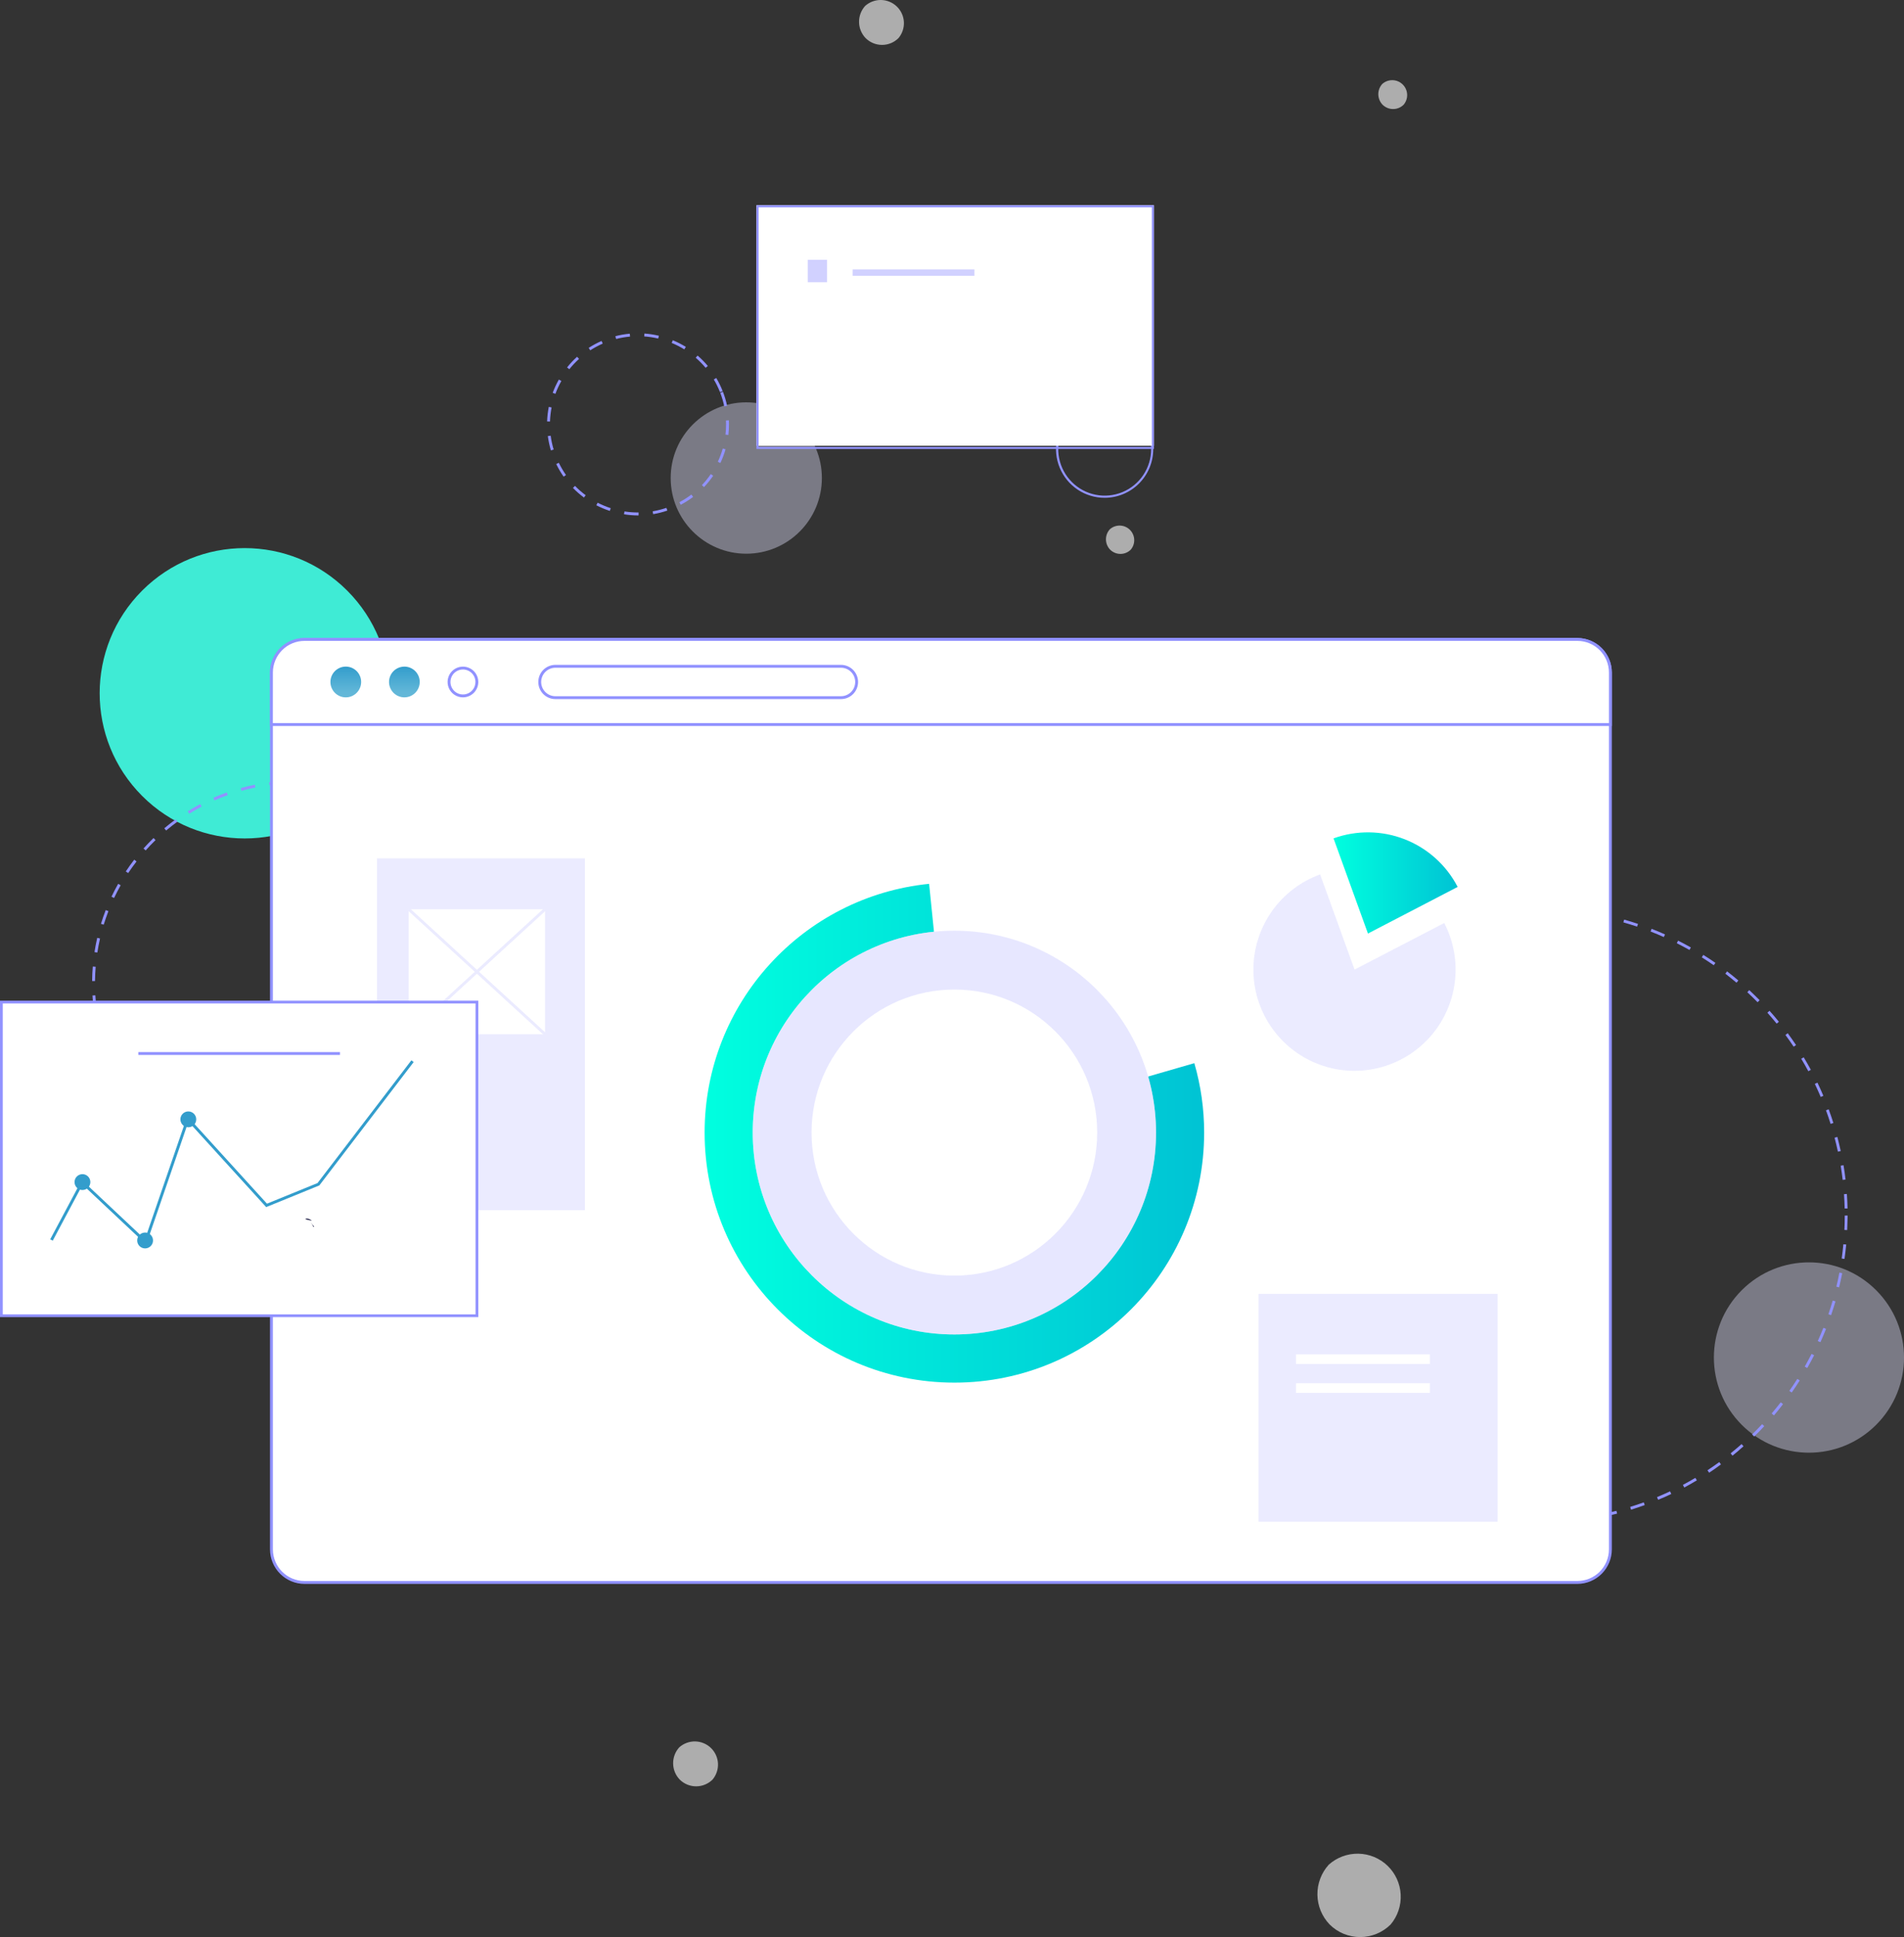 <svg width="594" height="604" viewBox="0 0 594 604" fill="none" xmlns="http://www.w3.org/2000/svg">
<rect x="0" y="0" width="594" height="604" fill="#333333" stroke="none"/>
<path opacity="0.6" d="M431.226 26.186C432.105 25.402 433.248 24.978 434.427 25.001C435.605 25.023 436.731 25.49 437.579 26.308C438.426 27.125 438.932 28.232 438.994 29.406C439.056 30.58 438.669 31.734 437.913 32.636C437.48 33.068 436.965 33.411 436.399 33.645C435.833 33.88 435.226 34 434.614 34C434.001 34 433.394 33.88 432.828 33.645C432.262 33.411 431.747 33.068 431.314 32.636C430.486 31.77 430.017 30.625 430 29.428C429.984 28.232 430.422 27.074 431.226 26.186Z" fill="white"/>
<path opacity="0.6" d="M269.908 1.845C271.274 0.625 273.052 -0.034 274.886 0.001C276.719 0.036 278.471 0.763 279.789 2.034C281.107 3.306 281.894 5.028 281.99 6.854C282.086 8.681 281.485 10.475 280.309 11.878C279.635 12.551 278.835 13.084 277.955 13.448C277.074 13.813 276.13 14 275.177 14C274.223 14 273.279 13.813 272.399 13.448C271.518 13.084 270.718 12.551 270.045 11.878C268.756 10.532 268.026 8.749 268.001 6.889C267.975 5.028 268.657 3.226 269.908 1.845Z" fill="white"/>
<path opacity="0.6" d="M414.543 581.427C417.08 579.161 420.383 577.937 423.788 578.002C427.192 578.068 430.446 579.416 432.894 581.778C435.342 584.139 436.802 587.337 436.981 590.729C437.16 594.121 436.044 597.454 433.859 600.059C432.608 601.308 431.122 602.3 429.487 602.976C427.852 603.652 426.098 604 424.328 604C422.558 604 420.805 603.652 419.169 602.976C417.534 602.3 416.048 601.308 414.797 600.059C412.404 597.559 411.048 594.249 411.001 590.793C410.954 587.337 412.219 583.991 414.543 581.427Z" fill="white"/>
<path opacity="0.6" d="M211.908 544.845C213.274 543.625 215.052 542.966 216.886 543.001C218.719 543.036 220.471 543.763 221.789 545.034C223.107 546.306 223.894 548.028 223.99 549.854C224.086 551.681 223.485 553.475 222.309 554.878C221.635 555.551 220.835 556.084 219.955 556.448C219.074 556.813 218.13 557 217.177 557C216.223 557 215.279 556.813 214.399 556.448C213.518 556.084 212.718 555.551 212.045 554.878C210.756 553.532 210.026 551.749 210.001 549.889C209.975 548.028 210.657 546.226 211.908 544.845Z" fill="white"/>
<path opacity="0.6" d="M346.232 165.044C347.093 164.274 348.213 163.858 349.369 163.88C350.524 163.902 351.628 164.361 352.458 165.163C353.289 165.965 353.784 167.052 353.845 168.205C353.906 169.357 353.527 170.49 352.786 171.375C352.361 171.799 351.857 172.136 351.302 172.366C350.748 172.596 350.153 172.714 349.552 172.714C348.951 172.714 348.357 172.596 347.802 172.366C347.247 172.136 346.743 171.799 346.318 171.375C345.506 170.525 345.046 169.401 345.03 168.226C345.014 167.052 345.444 165.915 346.232 165.044Z" fill="white"/>
<g clip-path="url(#clip0)">
<path opacity="0.4" d="M585.318 444.275C596.9 432.686 596.9 413.898 585.318 402.309C573.736 390.72 554.957 390.72 543.375 402.309C531.793 413.898 531.793 432.686 543.375 444.275C554.957 455.864 573.736 455.864 585.318 444.275Z" fill="#E5E5FF"/>
<path opacity="0.9" d="M108.323 248.181C125.991 230.503 125.991 201.841 108.323 184.163C90.656 166.485 62.01 166.485 44.343 184.163C26.675 201.841 26.675 230.503 44.343 248.181C62.01 265.859 90.656 265.859 108.323 248.181Z" fill="#41FFE7"/>
<path opacity="0.4" d="M232.821 172.651C245.847 172.651 256.407 162.085 256.407 149.052C256.407 136.018 245.847 125.452 232.821 125.452C219.795 125.452 209.235 136.018 209.235 149.052C209.235 162.085 219.795 172.651 232.821 172.651Z" fill="#E5E5FF"/>
<path d="M199.058 160.716C197.591 160.712 196.127 160.591 194.68 160.357L194.82 159.468C196.222 159.69 197.639 159.8 199.058 159.799H199.223V160.698L199.058 160.716ZM203.771 160.321L203.624 159.432C205.076 159.189 206.507 158.828 207.901 158.353L208.193 159.206C206.75 159.693 205.272 160.065 203.771 160.321ZM190.247 159.31C188.799 158.835 187.392 158.246 186.038 157.548L186.451 156.749C187.762 157.426 189.125 157.996 190.528 158.454L190.247 159.31ZM212.377 157.389L211.956 156.594C213.263 155.903 214.512 155.108 215.692 154.217L216.238 154.936C215.018 155.854 213.727 156.675 212.377 157.389ZM182.18 155.141C180.957 154.234 179.808 153.231 178.744 152.141L179.387 151.512C180.416 152.568 181.529 153.539 182.716 154.415L182.18 155.141ZM219.635 151.886L218.981 151.267C219.996 150.198 220.922 149.048 221.752 147.829L222.497 148.336C221.635 149.595 220.673 150.782 219.621 151.886H219.635ZM175.835 148.627C174.961 147.38 174.19 146.064 173.527 144.692L174.336 144.3C174.978 145.628 175.724 146.903 176.569 148.113L175.835 148.627ZM224.754 144.372L223.942 143.991C224.566 142.653 225.084 141.269 225.491 139.851L226.354 140.099C225.93 141.564 225.39 142.993 224.74 144.372H224.754ZM171.863 140.437C171.428 138.977 171.109 137.484 170.91 135.973L171.802 135.858C171.993 137.319 172.302 138.763 172.726 140.174L171.863 140.437ZM227.224 135.624L226.332 135.52C226.457 134.457 226.52 133.389 226.519 132.319C226.519 131.916 226.519 131.506 226.494 131.103L227.393 131.063C227.393 131.481 227.418 131.901 227.418 132.319C227.422 133.423 227.36 134.527 227.235 135.624H227.224ZM171.586 131.445L170.688 131.416C170.738 129.892 170.911 128.376 171.205 126.88L172.086 127.053C171.803 128.501 171.636 129.97 171.586 131.445ZM225.951 126.718C225.649 125.275 225.232 123.858 224.704 122.481L225.541 122.157C226.089 123.58 226.521 125.043 226.836 126.535L225.951 126.718ZM173.272 122.801L172.427 122.488C172.958 121.059 173.601 119.675 174.351 118.348L175.134 118.791C174.407 120.075 173.784 121.416 173.272 122.801ZM224.621 122.272C224.082 120.904 223.434 119.581 222.684 118.316L223.456 117.859C224.233 119.17 224.902 120.541 225.459 121.959L224.621 122.272ZM177.611 115.129L176.91 114.568C177.861 113.378 178.907 112.268 180.038 111.248L180.638 111.913C179.546 112.903 178.533 113.978 177.611 115.129ZM220.138 114.69C219.192 113.563 218.157 112.515 217.043 111.554L217.629 110.874C218.781 111.865 219.851 112.947 220.829 114.111L220.138 114.69ZM184.143 109.23L183.658 108.471C184.938 107.646 186.282 106.925 187.677 106.313L188.036 107.14C186.685 107.731 185.383 108.43 184.143 109.23ZM213.481 108.931C212.226 108.156 210.911 107.484 209.548 106.921L209.907 106.09C211.315 106.672 212.673 107.366 213.97 108.165L213.481 108.931ZM192.213 105.694L191.987 104.824C193.461 104.443 194.964 104.184 196.481 104.047L196.563 104.942C195.095 105.077 193.641 105.33 192.213 105.698V105.694ZM205.345 105.561C203.91 105.222 202.449 104.998 200.978 104.892L201.042 104C202.561 104.108 204.069 104.339 205.55 104.691L205.345 105.561Z" fill="#9192FF"/>
<path d="M482.189 474.981V474.081C483.677 474.056 485.183 473.995 486.657 473.902L486.715 474.797C485.209 474.894 483.692 474.956 482.189 474.981ZM477.674 474.956C476.178 474.912 474.661 474.833 473.169 474.722L473.234 473.823C474.715 473.934 476.218 474.013 477.699 474.056L477.674 474.956ZM491.19 474.405L491.093 473.513C492.567 473.348 494.059 473.153 495.522 472.912L495.662 473.801C494.189 474.035 492.682 474.24 491.19 474.405ZM468.676 474.276C467.195 474.092 465.692 473.873 464.211 473.617L464.366 472.733C465.829 472.984 467.317 473.2 468.787 473.384L468.676 474.276ZM500.102 472.988L499.919 472.107C501.378 471.805 502.841 471.463 504.276 471.092L504.499 471.963C503.053 472.326 501.572 472.686 500.102 472.988ZM459.782 472.751C458.319 472.431 456.845 472.067 455.4 471.672L455.634 470.801C457.072 471.19 458.51 471.546 459.976 471.88L459.782 472.751ZM508.841 470.733L508.575 469.873C510.013 469.434 511.422 468.956 512.814 468.452L513.119 469.298C511.713 469.808 510.276 470.29 508.841 470.733ZM451.072 470.395C449.634 469.934 448.196 469.434 446.801 468.905L447.117 468.064C448.512 468.589 449.936 469.085 451.349 469.539L451.072 470.395ZM517.3 467.65L516.94 466.823C518.303 466.255 519.676 465.643 521.017 465.024L521.402 465.837C520.075 466.478 518.691 467.093 517.3 467.65ZM442.592 467.201C441.211 466.607 439.831 465.97 438.483 465.312L438.874 464.506C440.212 465.157 441.581 465.787 442.947 466.373L442.592 467.201ZM525.442 463.801L525.022 463.007C526.327 462.312 527.639 461.568 528.911 460.816L529.371 461.589C528.084 462.37 526.776 463.111 525.457 463.816L525.442 463.801ZM434.467 463.233C433.155 462.514 431.839 461.751 430.556 460.967L431.027 460.201C432.296 460.978 433.601 461.733 434.899 462.445L434.467 463.233ZM533.193 459.197L532.697 458.446C533.937 457.625 535.174 456.769 536.367 455.899L536.895 456.618C535.706 457.518 534.458 458.384 533.207 459.212L533.193 459.197ZM426.76 458.521C425.52 457.683 424.283 456.798 423.079 455.899L423.618 455.18C424.811 456.072 426.037 456.946 427.263 457.777L426.76 458.521ZM540.48 453.881L539.915 453.162C541.073 452.234 542.223 451.266 543.334 450.284L543.927 450.96C542.823 451.978 541.659 452.96 540.494 453.895L540.48 453.881ZM419.531 453.108C418.373 452.151 417.223 451.158 416.115 450.155L416.719 449.486C417.798 450.482 418.955 451.468 420.102 452.414L419.531 453.108ZM547.241 447.907L546.616 447.263C547.694 446.227 548.733 445.155 549.751 444.072L550.405 444.687C549.395 445.795 548.331 446.878 547.256 447.921L547.241 447.907ZM412.84 447.043C411.762 445.964 410.727 444.885 409.717 443.785L410.382 443.177C411.381 444.256 412.42 445.356 413.477 446.414L412.84 447.043ZM553.399 441.321L552.716 440.738C553.68 439.605 554.632 438.439 555.538 437.267L556.257 437.821C555.366 439.015 554.406 440.195 553.432 441.335L553.399 441.321ZM406.729 440.382C405.769 439.231 404.828 438.04 403.925 436.85L404.644 436.306C405.536 437.486 406.47 438.666 407.419 439.806L406.729 440.382ZM558.968 434.199L558.231 433.681C559.087 432.465 559.924 431.213 560.719 429.961L561.477 430.443C560.675 431.706 559.831 432.972 558.968 434.199ZM401.326 433.199C400.481 431.965 399.655 430.681 398.867 429.418L399.633 428.947C400.413 430.21 401.233 431.465 402.07 432.692L401.326 433.199ZM563.814 426.573L563.034 426.127C563.753 424.836 564.472 423.512 565.162 422.171L565.963 422.581C565.277 423.933 564.554 425.271 563.81 426.573H563.814ZM396.592 425.53C395.873 424.217 395.154 422.876 394.503 421.534L395.308 421.138C395.963 422.465 396.66 423.796 397.379 425.095L396.592 425.53ZM567.923 418.516L567.103 418.156C567.718 416.797 568.304 415.408 568.85 414.031L569.684 414.362C569.131 415.743 568.537 417.142 567.919 418.516H567.923ZM392.601 417.437C392.001 416.063 391.426 414.66 390.894 413.268L391.735 412.944C392.26 414.326 392.814 415.718 393.425 417.074L392.601 417.437ZM571.266 410.088L570.418 409.797C570.896 408.394 571.349 406.959 571.762 405.531L572.625 405.783C572.186 407.222 571.73 408.686 571.244 410.099L571.266 410.088ZM389.402 409.009C388.935 407.571 388.492 406.132 388.097 404.693L388.963 404.452C389.355 405.891 389.79 407.33 390.258 408.732L389.402 409.009ZM573.779 401.413L572.905 401.204C573.265 399.765 573.563 398.29 573.84 396.83L574.724 396.996C574.422 398.488 574.099 399.977 573.757 401.431L573.779 401.413ZM386.997 400.305C386.666 398.848 386.364 397.359 386.102 395.881L386.99 395.722C387.249 397.19 387.547 398.665 387.871 400.107L386.997 400.305ZM575.458 392.543L574.566 392.417C574.775 390.949 574.947 389.456 575.087 387.974L575.982 388.057C575.821 389.572 575.644 391.079 575.436 392.561L575.458 392.543ZM385.422 391.417C385.232 389.935 385.063 388.424 384.952 386.924L385.847 386.852C385.965 388.334 386.123 389.834 386.314 391.302L385.422 391.417ZM576.31 383.554L575.411 383.511C575.479 382.032 575.515 380.529 575.515 379.04H576.414C576.378 380.561 576.342 382.079 576.274 383.572L576.31 383.554ZM384.704 382.417C384.664 381.302 384.646 380.166 384.646 379.04C384.646 378.658 384.646 378.281 384.646 377.903H385.545C385.545 378.263 385.545 378.651 385.545 379.029C385.545 380.144 385.545 381.27 385.602 382.374L384.704 382.417ZM575.49 376.828C575.458 375.342 575.386 373.839 575.285 372.36L576.18 372.295C576.284 373.788 576.353 375.306 576.389 376.81L575.49 376.828ZM385.706 373.443L384.808 373.389C384.898 371.889 385.02 370.375 385.167 368.889L386.059 368.983C385.879 370.472 385.757 371.972 385.671 373.461L385.706 373.443ZM574.872 367.907C574.699 366.436 574.491 364.943 574.25 363.476L575.134 363.332C575.378 364.814 575.591 366.317 575.763 367.803L574.872 367.907ZM386.641 364.548L385.728 364.418C385.955 362.936 386.221 361.44 386.515 359.972L387.396 360.149C387.094 361.613 386.832 363.094 386.605 364.566L386.641 364.548ZM573.38 359.098C573.071 357.66 572.722 356.188 572.344 354.75L573.214 354.519C573.595 355.958 573.933 357.447 574.26 358.911L573.38 359.098ZM388.374 355.786L387.5 355.566C387.86 354.127 388.273 352.645 388.708 351.214L389.567 351.473C389.136 352.908 388.737 354.347 388.374 355.786ZM571.101 350.437C570.655 349.02 570.169 347.595 569.663 346.203L570.507 345.894C571.025 347.3 571.514 348.736 571.967 350.167L571.101 350.437ZM390.966 347.2L390.121 346.897C390.624 345.48 391.167 344.059 391.735 342.671L392.565 343.009C392.005 344.416 391.48 345.826 390.966 347.228V347.2ZM568.016 342.042C567.441 340.678 566.826 339.312 566.183 337.97L566.995 337.581C567.642 338.934 568.264 340.315 568.847 341.689L568.016 342.042ZM394.356 338.934L393.54 338.553C394.172 337.197 394.848 335.833 395.549 334.502L396.344 334.92C395.657 336.24 394.988 337.589 394.356 338.934ZM564.152 334.02C563.451 332.718 562.714 331.413 561.941 330.139L562.71 329.675C563.483 330.963 564.234 332.28 564.943 333.592L564.152 334.02ZM398.526 331.003L397.753 330.549C398.511 329.255 399.309 327.963 400.129 326.704L400.884 327.197C400.072 328.449 399.277 329.722 398.526 331.003ZM559.575 326.366C558.752 325.132 557.889 323.902 557.009 322.708L557.728 322.172C558.619 323.381 559.489 324.622 560.32 325.866L559.575 326.366ZM403.433 323.489L402.714 322.96C403.591 321.748 404.511 320.536 405.442 319.363L406.161 319.924C405.191 321.104 404.281 322.302 403.415 323.507L403.433 323.489ZM554.273 319.172C553.338 318.021 552.364 316.874 551.376 315.77L552.044 315.169C553.044 316.288 554.029 317.442 554.97 318.604L554.273 319.172ZM409.001 316.5L408.325 315.91C409.314 314.78 410.338 313.658 411.374 312.579L412.024 313.205C410.978 314.273 409.961 315.381 408.983 316.5H409.001ZM548.32 312.504C547.277 311.443 546.199 310.392 545.113 309.385L545.724 308.723C546.803 309.741 547.91 310.802 548.96 311.874L548.32 312.504ZM415.195 310.05L414.58 309.399C415.659 308.367 416.791 307.349 417.927 306.371L418.513 307.054C417.363 308.022 416.256 309.025 415.177 310.05H415.195ZM541.745 306.418C540.613 305.461 539.441 304.515 538.262 303.608L538.808 302.889C540.001 303.803 541.184 304.759 542.324 305.723L541.745 306.418ZM421.943 304.213L421.389 303.493C422.565 302.572 423.783 301.662 424.984 300.796L425.505 301.515C424.319 302.396 423.115 303.299 421.946 304.213H421.943ZM534.649 300.975C533.426 300.127 532.172 299.296 530.914 298.508L531.392 297.745C532.661 298.54 533.93 299.378 535.163 300.238L534.649 300.975ZM429.226 299.037L428.741 298.278C429.999 297.468 431.296 296.681 432.591 295.933L433.04 296.709C431.742 297.45 430.473 298.235 429.226 299.037ZM527.071 296.209C525.78 295.49 524.45 294.771 523.116 294.102L523.523 293.3C524.863 293.972 526.204 294.688 527.509 295.425L527.071 296.209ZM436.955 294.566L436.541 293.767C437.871 293.08 439.234 292.418 440.593 291.792L440.952 292.613C439.619 293.228 438.271 293.886 436.955 294.566ZM519.076 292.185C517.717 291.58 516.326 290.998 514.938 290.458L515.265 289.62C516.664 290.167 518.069 290.749 519.439 291.361L519.076 292.185ZM445.065 290.846L444.73 290.012C446.122 289.454 447.545 288.933 448.954 288.429L449.253 289.278C447.851 289.764 446.445 290.293 445.065 290.846ZM510.725 288.933C509.319 288.458 507.881 288.016 506.454 287.609L506.699 286.746C508.137 287.152 509.575 287.602 511.012 288.08L510.725 288.933ZM453.506 287.908L453.25 287.045C454.688 286.62 456.151 286.224 457.607 285.868L457.823 286.739C456.378 287.084 454.929 287.487 453.506 287.908ZM502.126 286.491C500.688 286.156 499.211 285.85 497.751 285.581L497.913 284.696C499.387 284.965 500.871 285.278 502.331 285.617L502.126 286.491ZM462.187 285.771L462.018 284.89C463.488 284.602 464.984 284.347 466.465 284.131L466.594 285.019C465.128 285.242 463.647 285.494 462.187 285.778V285.771ZM493.333 284.872C491.866 284.671 490.371 284.512 488.89 284.376L488.969 283.48C490.461 283.609 491.971 283.778 493.455 283.98L493.333 284.872ZM471.045 284.476L470.959 283.581C472.443 283.433 473.96 283.318 475.459 283.243L475.506 284.138C474.003 284.225 472.504 284.336 471.03 284.483L471.045 284.476ZM484.446 284.088C483.138 284.037 481.815 284.009 480.492 284.009H479.956V283.127H480.496C481.811 283.127 483.149 283.156 484.468 283.21L484.446 284.088Z" fill="#9192FF"/>
<path d="M91.493 369.788C89.983 369.788 88.462 369.72 86.974 369.605L87.042 368.706C88.512 368.821 90.011 368.882 91.496 368.889L91.493 369.788ZM96.015 369.655L95.954 368.76C97.431 368.663 98.923 368.512 100.39 368.31L100.512 369.202C99.024 369.407 97.51 369.558 96.015 369.655ZM82.48 369.094C80.992 368.871 79.493 368.594 78.033 368.267L78.228 367.389C79.665 367.713 81.143 367.986 82.61 368.206L82.48 369.094ZM104.97 368.425L104.783 367.548C106.221 367.242 107.687 366.879 109.097 366.468L109.345 367.332C107.914 367.749 106.436 368.116 104.97 368.425ZM73.655 367.123C72.217 366.691 70.779 366.199 69.366 365.663L69.69 364.825C71.074 365.35 72.494 365.835 73.914 366.263L73.655 367.123ZM113.658 365.925L113.346 365.08C114.733 364.569 116.121 364.001 117.469 363.393L117.829 364.21C116.473 364.828 115.064 365.407 113.658 365.925ZM65.196 363.897C63.837 363.26 62.482 362.566 61.166 361.836L61.605 361.048C62.899 361.767 64.236 362.454 65.559 363.08L65.196 363.897ZM121.887 362.202L121.459 361.411C122.757 360.692 124.051 359.944 125.299 359.149L125.784 359.904C124.515 360.713 123.206 361.487 121.887 362.202ZM57.295 359.487C56.04 358.663 54.796 357.785 53.603 356.872L54.146 356.152C55.325 357.052 56.551 357.922 57.787 358.731L57.295 359.487ZM129.505 357.329L128.969 356.609C130.155 355.724 131.327 354.789 132.449 353.822L133.035 354.501C131.899 355.487 130.709 356.437 129.505 357.336V357.329ZM50.105 353.987C48.98 352.994 47.876 351.948 46.823 350.872L47.463 350.243C48.502 351.3 49.591 352.333 50.698 353.314L50.105 353.987ZM136.353 351.433L135.72 350.793C136.77 349.75 137.798 348.635 138.772 347.556L139.448 348.146C138.459 349.261 137.42 350.39 136.353 351.433ZM43.767 347.545C42.797 346.398 41.851 345.203 40.963 343.995L41.682 343.462C42.559 344.657 43.48 345.833 44.45 346.962L43.767 347.545ZM142.299 344.613L141.58 344.07C142.475 342.887 143.334 341.657 144.139 340.412L144.891 340.901C144.075 342.164 143.205 343.412 142.299 344.613ZM38.407 340.258C37.606 338.984 36.84 337.671 36.135 336.344L36.926 335.923C37.624 337.225 38.364 338.524 39.166 339.776L38.407 340.258ZM147.202 337.02L146.415 336.589C147.134 335.287 147.806 333.945 148.424 332.6L149.24 332.977C148.622 334.333 147.939 335.697 147.213 337.013L147.202 337.02ZM34.151 332.283C33.54 330.909 32.972 329.499 32.461 328.089L33.31 327.783C33.809 329.172 34.388 330.564 34.971 331.916L34.151 332.283ZM150.984 328.787L150.143 328.47C150.664 327.082 151.138 325.658 151.555 324.237L152.418 324.492C152.001 325.931 151.52 327.37 150.984 328.787ZM31.092 323.773C30.686 322.334 30.326 320.845 30.013 319.374L30.894 319.194C31.189 320.633 31.545 322.1 31.947 323.528L31.092 323.773ZM153.543 320.1L152.666 319.91C152.979 318.471 153.245 316.985 153.457 315.518L154.345 315.644C154.133 317.14 153.86 318.64 153.543 320.108V320.1ZM29.276 314.917C29.082 313.428 28.938 311.914 28.849 310.414L29.747 310.36C29.834 311.838 29.974 313.335 30.168 314.802L29.276 314.917ZM154.827 311.151L153.928 311.09C154.032 309.615 154.086 308.115 154.086 306.63H154.985C154.985 308.137 154.938 309.658 154.827 311.151ZM29.639 305.9H28.741C28.741 304.393 28.831 302.871 28.953 301.378L29.848 301.45C29.726 302.911 29.657 304.414 29.639 305.9ZM154.022 303.637C153.953 302.152 153.827 300.655 153.662 299.191L154.557 299.084C154.733 300.573 154.859 302.091 154.917 303.594L154.022 303.637ZM30.373 297.012L29.478 296.875C29.708 295.386 29.995 293.893 30.333 292.429L31.207 292.631C30.883 294.073 30.599 295.548 30.373 297.012ZM152.957 294.782C152.677 293.343 152.339 291.864 151.955 290.433L152.824 290.203C153.213 291.641 153.543 293.138 153.838 294.613L152.957 294.782ZM32.354 288.321L31.494 288.059C31.937 286.62 32.436 285.181 32.983 283.775L33.82 284.102C33.299 285.484 32.806 286.904 32.354 288.321ZM150.624 286.163C150.135 284.768 149.593 283.369 149.01 282.009L149.834 281.649C150.427 283.027 150.98 284.444 151.473 285.861L150.624 286.163ZM35.589 279.998L34.776 279.613C35.42 278.257 36.121 276.901 36.861 275.592L37.645 276.034C36.926 277.326 36.232 278.66 35.589 279.998ZM147.116 277.991C146.433 276.675 145.696 275.369 144.923 274.11L145.689 273.639C146.472 274.919 147.22 276.243 147.914 277.577L147.116 277.991ZM39.989 272.236L39.238 271.74C40.072 270.488 40.956 269.251 41.876 268.06L42.595 268.61C41.7 269.776 40.809 270.995 39.989 272.229V272.236ZM142.468 270.402C141.605 269.197 140.688 268.01 139.743 266.869L140.433 266.297C141.393 267.452 142.324 268.657 143.197 269.876L142.468 270.402ZM45.439 265.168L44.767 264.571C45.77 263.449 46.823 262.352 47.901 261.305L48.527 261.949C47.452 262.985 46.424 264.064 45.439 265.168ZM136.77 263.535C135.745 262.456 134.67 261.42 133.57 260.427L134.174 259.762C135.289 260.769 136.378 261.83 137.41 262.913L136.77 263.535ZM51.834 258.96L51.255 258.269C52.406 257.302 53.603 256.366 54.818 255.481L55.346 256.201C54.149 257.082 52.967 258.007 51.834 258.96ZM130.159 257.553C128.991 256.643 127.775 255.755 126.546 254.931L127.049 254.187C128.293 255.025 129.526 255.92 130.712 256.845L130.159 257.553ZM59.045 253.723L58.571 252.956C59.847 252.165 61.166 251.406 62.493 250.708L62.91 251.503C61.601 252.194 60.304 252.938 59.045 253.723ZM122.757 252.575C121.474 251.838 120.144 251.136 118.803 250.496L119.191 249.683C120.546 250.338 121.894 251.046 123.199 251.795L122.757 252.575ZM66.925 249.572L66.566 248.748C67.939 248.144 69.352 247.586 70.765 247.083L71.067 247.932C69.672 248.424 68.281 248.978 66.925 249.572ZM114.737 248.705C113.36 248.162 111.944 247.658 110.527 247.216L110.797 246.356C112.235 246.806 113.673 247.316 115.068 247.87L114.737 248.705ZM75.337 246.593L75.1 245.727C76.538 245.327 78.026 244.978 79.5 244.683L79.676 245.565C78.206 245.856 76.746 246.201 75.319 246.593H75.337ZM106.228 246.032C104.79 245.694 103.316 245.403 101.857 245.165L102 244.277C103.481 244.518 104.973 244.813 106.436 245.158L106.228 246.032ZM84.08 244.856L83.965 243.961C85.453 243.777 86.97 243.64 88.473 243.561L88.52 244.46C87.021 244.54 85.525 244.673 84.062 244.856H84.08ZM97.431 244.615C95.957 244.486 94.462 244.407 92.977 244.378L92.995 243.479C94.498 243.507 96.019 243.586 97.51 243.72L97.431 244.615Z" fill="#9192FF"/>
<path d="M344.621 155.221C341.621 155.221 338.688 154.332 336.193 152.665C333.699 150.997 331.754 148.627 330.606 145.854C329.457 143.081 329.157 140.029 329.742 137.085C330.327 134.141 331.772 131.437 333.893 129.314C336.014 127.192 338.717 125.746 341.659 125.161C344.602 124.576 347.652 124.876 350.423 126.025C353.195 127.175 355.563 129.12 357.229 131.616C358.896 134.112 359.785 137.047 359.784 140.049C359.779 144.071 358.18 147.927 355.338 150.772C352.495 153.616 348.641 155.216 344.621 155.221ZM344.621 125.549C341.756 125.552 338.955 126.405 336.574 128C334.193 129.595 332.338 131.86 331.243 134.51C330.149 137.16 329.864 140.075 330.425 142.886C330.985 145.698 332.367 148.28 334.394 150.306C336.421 152.333 339.003 153.712 341.814 154.27C344.624 154.829 347.537 154.541 350.184 153.443C352.831 152.345 355.093 150.487 356.685 148.103C358.277 145.718 359.126 142.916 359.126 140.049C359.121 136.202 357.591 132.515 354.872 129.796C352.152 127.078 348.465 125.55 344.621 125.549Z" fill="#9192FF"/>
<path d="M502.399 209.692V483.117C502.4 484.47 502.135 485.809 501.618 487.059C501.102 488.309 500.344 489.445 499.389 490.402C498.433 491.359 497.299 492.118 496.05 492.637C494.801 493.155 493.463 493.422 492.111 493.422H94.987C93.634 493.423 92.295 493.156 91.045 492.639C89.795 492.121 88.659 491.362 87.703 490.405C86.747 489.448 85.988 488.312 85.471 487.061C84.953 485.811 84.687 484.47 84.688 483.117V209.692C84.687 208.339 84.953 206.999 85.471 205.748C85.988 204.498 86.747 203.362 87.703 202.404C88.659 201.447 89.795 200.688 91.045 200.171C92.295 199.653 93.634 199.387 94.987 199.387H492.111C493.463 199.388 494.801 199.655 496.05 200.173C497.299 200.691 498.433 201.45 499.389 202.407C500.344 203.364 501.102 204.5 501.618 205.75C502.135 207 502.4 208.34 502.399 209.692Z" fill="white"/>
<path d="M492.111 493.875H94.987C92.137 493.872 89.405 492.738 87.39 490.722C85.374 488.706 84.241 485.972 84.238 483.12V209.692C84.241 206.841 85.374 204.107 87.39 202.091C89.405 200.074 92.137 198.94 94.987 198.938H492.111C494.959 198.942 497.689 200.077 499.702 202.093C501.715 204.11 502.847 206.842 502.849 209.692V483.117C502.848 485.967 501.717 488.701 499.704 490.718C497.69 492.735 494.96 493.871 492.111 493.875ZM94.987 199.837C92.375 199.84 89.872 200.879 88.025 202.727C86.178 204.574 85.14 207.079 85.137 209.692V483.117C85.14 485.73 86.178 488.235 88.025 490.083C89.872 491.93 92.375 492.97 94.987 492.973H492.111C494.721 492.968 497.222 491.927 499.067 490.08C500.911 488.232 501.948 485.728 501.95 483.117V209.692C501.948 207.081 500.911 204.577 499.067 202.729C497.222 200.882 494.721 199.841 492.111 199.837H94.987Z" fill="#9192FF"/>
<path d="M502.4 209.692V225.915H84.677V209.692C84.677 208.339 84.943 206.999 85.46 205.748C85.978 204.498 86.736 203.362 87.693 202.404C88.649 201.447 89.785 200.688 91.035 200.171C92.284 199.653 93.624 199.387 94.977 199.387H492.1C493.453 199.386 494.793 199.652 496.043 200.17C497.293 200.687 498.429 201.446 499.385 202.403C500.342 203.361 501.1 204.497 501.618 205.748C502.135 206.998 502.401 208.339 502.4 209.692Z" fill="white"/>
<path d="M502.849 226.364H84.238V209.692C84.241 206.841 85.374 204.107 87.39 202.091C89.405 200.074 92.137 198.94 94.987 198.938H492.111C494.959 198.942 497.689 200.077 499.702 202.093C501.715 204.11 502.847 206.842 502.849 209.692V226.364ZM85.126 225.465H501.95V209.692C501.948 207.081 500.911 204.577 499.067 202.729C497.222 200.882 494.721 199.841 492.111 199.837H94.987C92.375 199.84 89.872 200.879 88.025 202.727C86.178 204.574 85.14 207.079 85.137 209.692L85.126 225.465Z" fill="#9192FF"/>
<path d="M107.878 217.444C110.525 217.444 112.67 215.297 112.67 212.649C112.67 210.001 110.525 207.854 107.878 207.854C105.232 207.854 103.086 210.001 103.086 212.649C103.086 215.297 105.232 217.444 107.878 217.444Z" fill="url(#paint0_linear)"/>
<path d="M126.155 207.854C125.207 207.854 124.281 208.136 123.492 208.663C122.704 209.189 122.09 209.938 121.728 210.814C121.365 211.69 121.27 212.655 121.455 213.585C121.64 214.515 122.096 215.369 122.766 216.04C123.436 216.71 124.29 217.167 125.22 217.352C126.149 217.537 127.113 217.442 127.989 217.079C128.864 216.716 129.613 216.101 130.139 215.313C130.666 214.525 130.947 213.598 130.947 212.649C130.945 211.378 130.439 210.16 129.541 209.261C128.643 208.362 127.425 207.856 126.155 207.854Z" fill="url(#paint1_linear)"/>
<path d="M144.427 217.444C143.479 217.444 142.553 217.163 141.765 216.636C140.977 216.109 140.363 215.36 140 214.484C139.637 213.608 139.542 212.644 139.727 211.714C139.912 210.784 140.369 209.929 141.039 209.259C141.709 208.588 142.563 208.132 143.492 207.947C144.422 207.762 145.385 207.857 146.261 208.219C147.137 208.582 147.885 209.197 148.412 209.985C148.938 210.774 149.219 211.701 149.219 212.649C149.217 213.92 148.712 215.139 147.814 216.037C146.915 216.936 145.698 217.442 144.427 217.444ZM144.427 208.754C143.657 208.754 142.904 208.982 142.264 209.41C141.624 209.838 141.125 210.447 140.83 211.158C140.536 211.87 140.459 212.654 140.609 213.409C140.759 214.165 141.13 214.859 141.674 215.404C142.219 215.949 142.912 216.32 143.668 216.47C144.423 216.62 145.206 216.543 145.917 216.248C146.628 215.953 147.237 215.454 147.664 214.813C148.092 214.173 148.32 213.42 148.32 212.649C148.319 211.616 147.909 210.626 147.179 209.896C146.449 209.165 145.459 208.755 144.427 208.754Z" fill="#9192FF"/>
<path d="M262.364 217.987H173.272C171.857 217.987 170.5 217.424 169.5 216.423C168.5 215.422 167.938 214.065 167.938 212.649C167.938 211.233 168.5 209.875 169.5 208.874C170.5 207.873 171.857 207.311 173.272 207.311H262.364C263.779 207.311 265.135 207.873 266.136 208.874C267.136 209.875 267.698 211.233 267.698 212.649C267.698 214.065 267.136 215.422 266.136 216.423C265.135 217.424 263.779 217.987 262.364 217.987ZM173.272 208.21C172.096 208.21 170.967 208.678 170.136 209.51C169.304 210.343 168.836 211.472 168.836 212.649C168.836 213.826 169.304 214.955 170.136 215.787C170.967 216.62 172.096 217.087 173.272 217.087H262.364C263.54 217.087 264.669 216.62 265.5 215.787C266.332 214.955 266.8 213.826 266.8 212.649C266.8 211.472 266.332 210.343 265.5 209.51C264.669 208.678 263.54 208.21 262.364 208.21H173.272Z" fill="#9192FF"/>
<path d="M375.663 353.156C375.663 396.211 340.792 431.119 297.751 431.119C254.71 431.119 219.822 396.211 219.822 353.156C219.822 312.762 250.533 279.545 289.86 275.588L292.456 301.169C281.797 302.261 271.733 306.61 263.63 313.626C255.528 320.641 249.782 329.983 247.172 340.381C244.562 350.779 245.215 361.729 249.042 371.742C252.869 381.756 259.685 390.347 268.564 396.349C277.442 402.351 287.952 405.472 298.665 405.288C309.378 405.103 319.775 401.623 328.442 395.32C337.109 389.016 343.626 380.196 347.107 370.056C350.588 359.917 350.865 348.951 347.899 338.649L372.603 331.509C374.637 338.545 375.667 345.832 375.663 353.156Z" fill="url(#paint2_linear)"/>
<path d="M297.741 416.099C332.485 416.099 360.651 387.917 360.651 353.152C360.651 318.388 332.485 290.206 297.741 290.206C262.996 290.206 234.831 318.388 234.831 353.152C234.831 387.917 262.996 416.099 297.741 416.099Z" fill="white"/>
<path opacity="0.5" d="M297.741 416.099C332.485 416.099 360.651 387.917 360.651 353.152C360.651 318.388 332.485 290.206 297.741 290.206C262.996 290.206 234.831 318.388 234.831 353.152C234.831 387.917 262.996 416.099 297.741 416.099Z" fill="#D1D1FF"/>
<path d="M297.74 397.751C322.349 397.751 342.299 377.784 342.299 353.153C342.299 328.522 322.349 308.554 297.74 308.554C273.132 308.554 253.182 328.522 253.182 353.153C253.182 377.784 273.132 397.751 297.74 397.751Z" fill="white"/>
<path d="M422.583 302.328L411.848 272.657C405.815 274.838 400.589 278.809 396.87 284.039C393.15 289.269 391.112 295.51 391.029 301.928C390.946 308.347 392.821 314.638 396.404 319.963C399.986 325.288 405.107 329.393 411.082 331.73C417.057 334.068 423.602 334.527 429.845 333.046C436.087 331.565 441.73 328.214 446.02 323.442C450.31 318.669 453.043 312.7 453.855 306.333C454.667 299.965 453.52 293.501 450.565 287.803L422.583 302.328Z" fill="#EBEBFF"/>
<path d="M454.749 276.552C451.226 269.762 445.357 264.483 438.234 261.699C431.111 258.915 423.22 258.814 416.029 261.416L426.767 291.088L454.749 276.552Z" fill="url(#paint3_linear)"/>
<path d="M467.217 403.43H392.624V474.47H467.217V403.43Z" fill="#EBEBFF"/>
<path d="M446.097 422.314H404.307V425.314H446.097V422.314Z" fill="white"/>
<path d="M446.097 431.307H404.307V434.306H446.097V431.307Z" fill="white"/>
<path d="M182.482 267.646H117.617V377.353H182.482V267.646Z" fill="#EBEBFF"/>
<path d="M170.04 283.534H127.502V322.499H170.04V283.534Z" fill="white"/>
<path d="M127.804 283.186L127.197 283.849L169.738 322.812L170.345 322.149L127.804 283.186Z" fill="#EBEBFF"/>
<path d="M169.734 283.203L127.2 322.174L127.807 322.837L170.341 283.867L169.734 283.203Z" fill="#EBEBFF"/>
<path d="M148.791 312.453H0.428V410.265H148.791V312.453Z" fill="white"/>
<path d="M149.223 410.692H0V312.025H149.223V410.692ZM0.859 409.836H148.363V312.885H0.859V409.836Z" fill="#9192FF"/>
<path d="M16.062 386.644L25.646 368.659L45.418 387.244L58.6 348.876L83.164 375.853L99.341 369.26L128.7 330.891" fill="white"/>
<path d="M45.618 388.05L25.768 369.389L16.457 386.856L15.663 386.435L25.527 367.929L45.219 386.442L58.42 348.012L83.285 375.32L99.06 368.889L128.343 330.618L129.055 331.164L99.624 369.63L83.045 376.389L82.832 376.158L58.779 349.743L45.618 388.05Z" fill="#339DCC"/>
<path d="M25.722 371.058C27.086 371.058 28.191 369.952 28.191 368.587C28.191 367.222 27.086 366.116 25.722 366.116C24.358 366.116 23.252 367.222 23.252 368.587C23.252 369.952 24.358 371.058 25.722 371.058Z" fill="#339DCC"/>
<path d="M45.27 389.265C46.634 389.265 47.74 388.159 47.74 386.794C47.74 385.43 46.634 384.323 45.27 384.323C43.907 384.323 42.801 385.43 42.801 386.794C42.801 388.159 43.907 389.265 45.27 389.265Z" fill="#339DCC"/>
<path d="M58.751 351.498C60.115 351.498 61.221 350.391 61.221 349.027C61.221 347.662 60.115 346.556 58.751 346.556C57.387 346.556 56.281 347.662 56.281 349.027C56.281 350.391 57.387 351.498 58.751 351.498Z" fill="#339DCC"/>
<path d="M106.066 328.046H43.156V328.945H106.066V328.046Z" fill="#9192FF"/>
<path d="M98.018 382.518L97.787 382.575C97.556 382.03 97.242 381.525 96.856 381.075" fill="#1B1B43"/>
<path d="M95.353 380.198L95.397 379.964C95.734 379.943 96.072 379.987 96.392 380.094C96.731 380.205 97.038 380.397 97.288 380.651" fill="#1B1B43"/>
<path d="M360 64H236V139H360V64Z" fill="white"/>
<path d="M360 140H236V64H360V140ZM236.662 139.36H359.354V64.653H236.662V139.36Z" fill="#9192FF"/>
<path d="M258 81H252V88H258V81Z" fill="#D1D1FF"/>
<path d="M304 84H266V86H304V84Z" fill="#D1D1FF"/>
</g>
<defs>
<linearGradient id="paint0_linear" x1="107.878" y1="207.854" x2="107.878" y2="217.444" gradientUnits="userSpaceOnUse">
<stop stop-color="#339DCC"/>
<stop offset="0.833" stop-color="#62B7D8"/>
</linearGradient>
<linearGradient id="paint1_linear" x1="126.155" y1="207.854" x2="126.155" y2="217.444" gradientUnits="userSpaceOnUse">
<stop stop-color="#339DCC"/>
<stop offset="0.833" stop-color="#62B7D8"/>
</linearGradient>
<linearGradient id="paint2_linear" x1="219.503" y1="353.241" x2="375.75" y2="353.241" gradientUnits="userSpaceOnUse">
<stop stop-color="#00FFDF"/>
<stop offset="1" stop-color="#00C3D4"/>
</linearGradient>
<linearGradient id="paint3_linear" x1="415.95" y1="275.289" x2="454.771" y2="275.289" gradientUnits="userSpaceOnUse">
<stop stop-color="#00FFDF"/>
<stop offset="1" stop-color="#00C3D4"/>
</linearGradient>
<clipPath id="clip0">
<rect width="594" height="533" fill="white" transform="translate(0 52)"/>
</clipPath>
</defs>
</svg>
